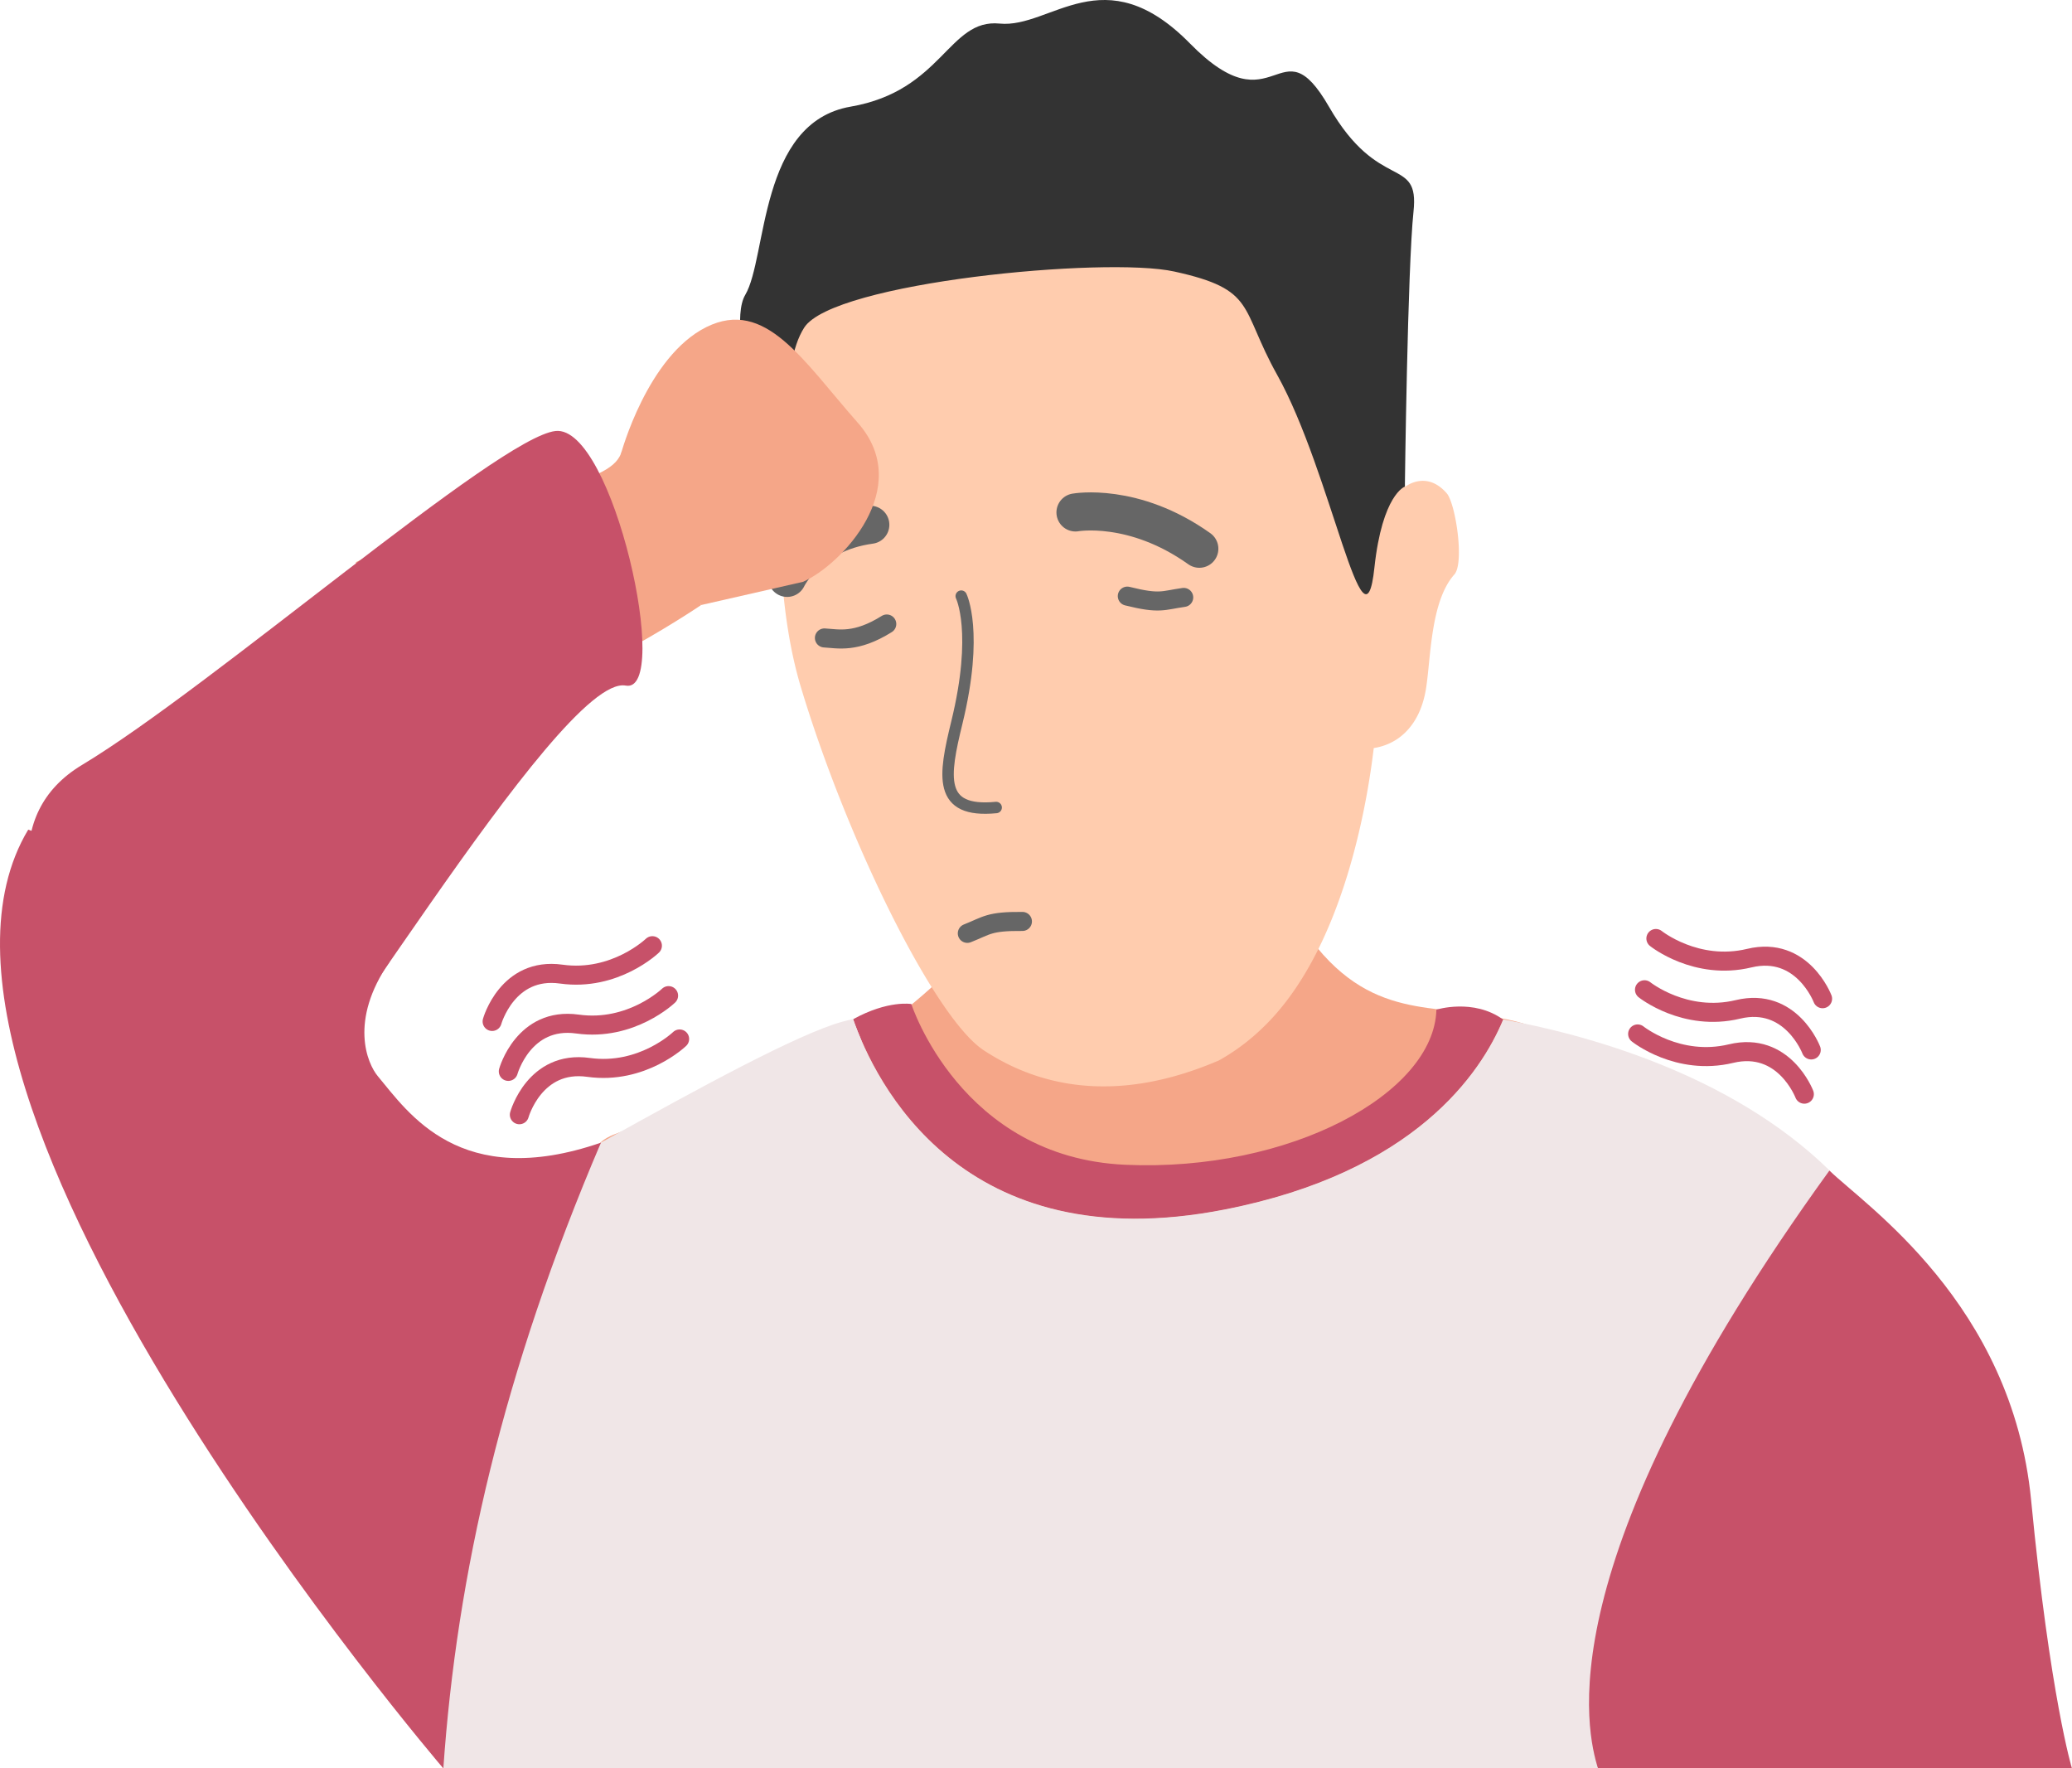 <svg xmlns="http://www.w3.org/2000/svg" viewBox="0 0 544.05 464.29"><defs><style>.cls-1{fill:#f5a688;}.cls-2{fill:#c75169;}.cls-3{fill:#f0e6e7;}.cls-4{fill:#ffccae;}.cls-5{fill:#333;}.cls-6,.cls-7,.cls-8,.cls-9{fill:none;stroke-linecap:round;stroke-miterlimit:10;}.cls-6,.cls-7,.cls-8{stroke:#666;}.cls-6{stroke-width:10px;}.cls-7{stroke-width:3px;}.cls-8,.cls-9{stroke-width:5px;}.cls-9{stroke:#c75169;}</style></defs><g id="Layer_2" data-name="Layer 2"><g id="Layer_12" data-name="Layer 12"><path class="cls-1" d="M333.27,227.33c16.43,37.45,34.61,36.26,50.9,38.47,20.66,2.8,19.55,4.12,24.68,9.87,18.55,20.81,15.15,65.49-2.72,88.17C363,418.6,168,356.15,156.68,303.33c-2.74-12.8,54.38-2.81,101.36-58"/><path class="cls-2" d="M321.56,317.6c49.93-9.79,67.3-35.83,73.15-49.9-7.81-5.68-17.55-2.62-17.55-2.62-.58,22-38.43,42.65-81.67,40.73s-56.2-42.21-56.2-42.21-6.12-1.07-15.29,4C229.74,284,252.46,331.15,321.56,317.6Z"/><path class="cls-2" d="M533.32,393.9c-5-51.71-43.78-77.58-52.94-86.56-36.48,0-87.28,102.88-60.81,157H544.05S538.33,445.6,533.32,393.9Z"/><path class="cls-3" d="M419.57,464.29c-2.78-9.44-14.52-52.88,60.81-157-26.19-25.64-64.64-35.81-85.67-39.64-5.85,14.07-23.22,40.11-73.15,49.9-69.1,13.55-91.82-33.56-97.56-50-.95.21-1.9.44-2.85.7-11.47,3.2-36.57,16.8-63.36,31.74-31.41,60-44.95,120-41.43,164.27H419.57Z"/><path class="cls-4" d="M209.64,82.48s-11.41,57.87.67,98,35.07,86.74,47.95,95.24,33.16,15,61.82,2.68a55,55,0,0,0,10.88-8c22.55-20.94,28.42-62.88,29.75-74a15.19,15.19,0,0,0,6-2.26c3.13-2.05,6.55-6,7.73-13.4,1.28-8.12,1.17-22.89,7.44-29.92,2.67-3,.33-18.57-2-21.3-5.4-6.2-10.94-1.7-10.94-1.7s-3.79-51.34-2-56.05S249.45,18.26,209.64,82.48Z"/><path class="cls-5" d="M204.78,130.76s-14.94-43.48-9.11-53.32,3.5-45.26,27.68-49.44S249,4.85,262.47,6.19s27.38-17.8,50,5.24,23.41-6.1,36.5,16.62,23.75,12.66,22.18,27.48-2.27,72.23-2.27,72.23-5.91,2-8,21.28c-2.7,25.44-11.23-25-25.54-50.64-9.88-17.68-5.34-22.36-27-27.11-18.1-4-89.55,2.85-97.17,14.71-6.69,10.44-3,32.12-6.4,44.76"/><path class="cls-6" d="M206.68,151.72s5.47-11.71,21.84-13.94"/><path class="cls-6" d="M282.39,134.54s15.26-2.77,32.52,9.53"/><path class="cls-7" d="M252.39,156.51s4.67,9.41-1.15,33.22c-3.42,14-5.09,23.8,10.33,22.28"/><path class="cls-8" d="M216.47,167.49c3.59.2,8.22,1.45,16.37-3.66"/><path class="cls-8" d="M296,156.51c8.6,2.15,9.31,1.11,14.81.34"/><path class="cls-2" d="M7.41,217.82c-42.11,70.13,109,246.47,109,246.47C119.94,413.41,132,360.36,157.79,300c-37.08,12.79-50.62-7.95-58.57-17.43-2.79-3.33-7.6-14.58,3-29.95"/><path class="cls-1" d="M184.1,158.85l26.77-6.1c10-4.44,29.41-24.7,14.37-41.75C210.86,94.72,201,78.18,185.48,85.87s-22.4,33.19-22.4,33.19Z"/><path class="cls-1" d="M184.1,158.85S143,186.75,128,181.54s-36.19-33.18-34.46-34c43-19.64,66.37-19.69,69.52-28.51S184.1,158.85,184.1,158.85Z"/><path class="cls-2" d="M164.31,180c12.17,2.27-3.3-68.57-18.47-66.84s-90,67.05-124.33,87.69c-42.59,25.62,22.81,101,45.22,97.75C77.13,297.08,146.64,176.68,164.31,180Z"/><path class="cls-9" d="M133.47,281.29s4-14.41,18.15-12.43,23.93-7.46,23.93-7.46"/><path class="cls-9" d="M136.37,292.67s4-14.41,18.15-12.43,23.93-7.46,23.93-7.46"/><path class="cls-9" d="M129.22,268.18s4-14.41,18.15-12.43,23.93-7.46,23.93-7.46"/><path class="cls-9" d="M475.58,275.66s-5.33-14-19.25-10.65-24.53-5.15-24.53-5.15"/><path class="cls-9" d="M473.77,287.27s-5.33-14-19.25-10.65S430,271.46,430,271.46"/><path class="cls-9" d="M478.56,262.21s-5.32-14-19.25-10.65-24.52-5.16-24.52-5.16"/><path class="cls-8" d="M268.46,241.92c-8.86-.08-9.31,1.1-14.47,3.13"/></g></g></svg>